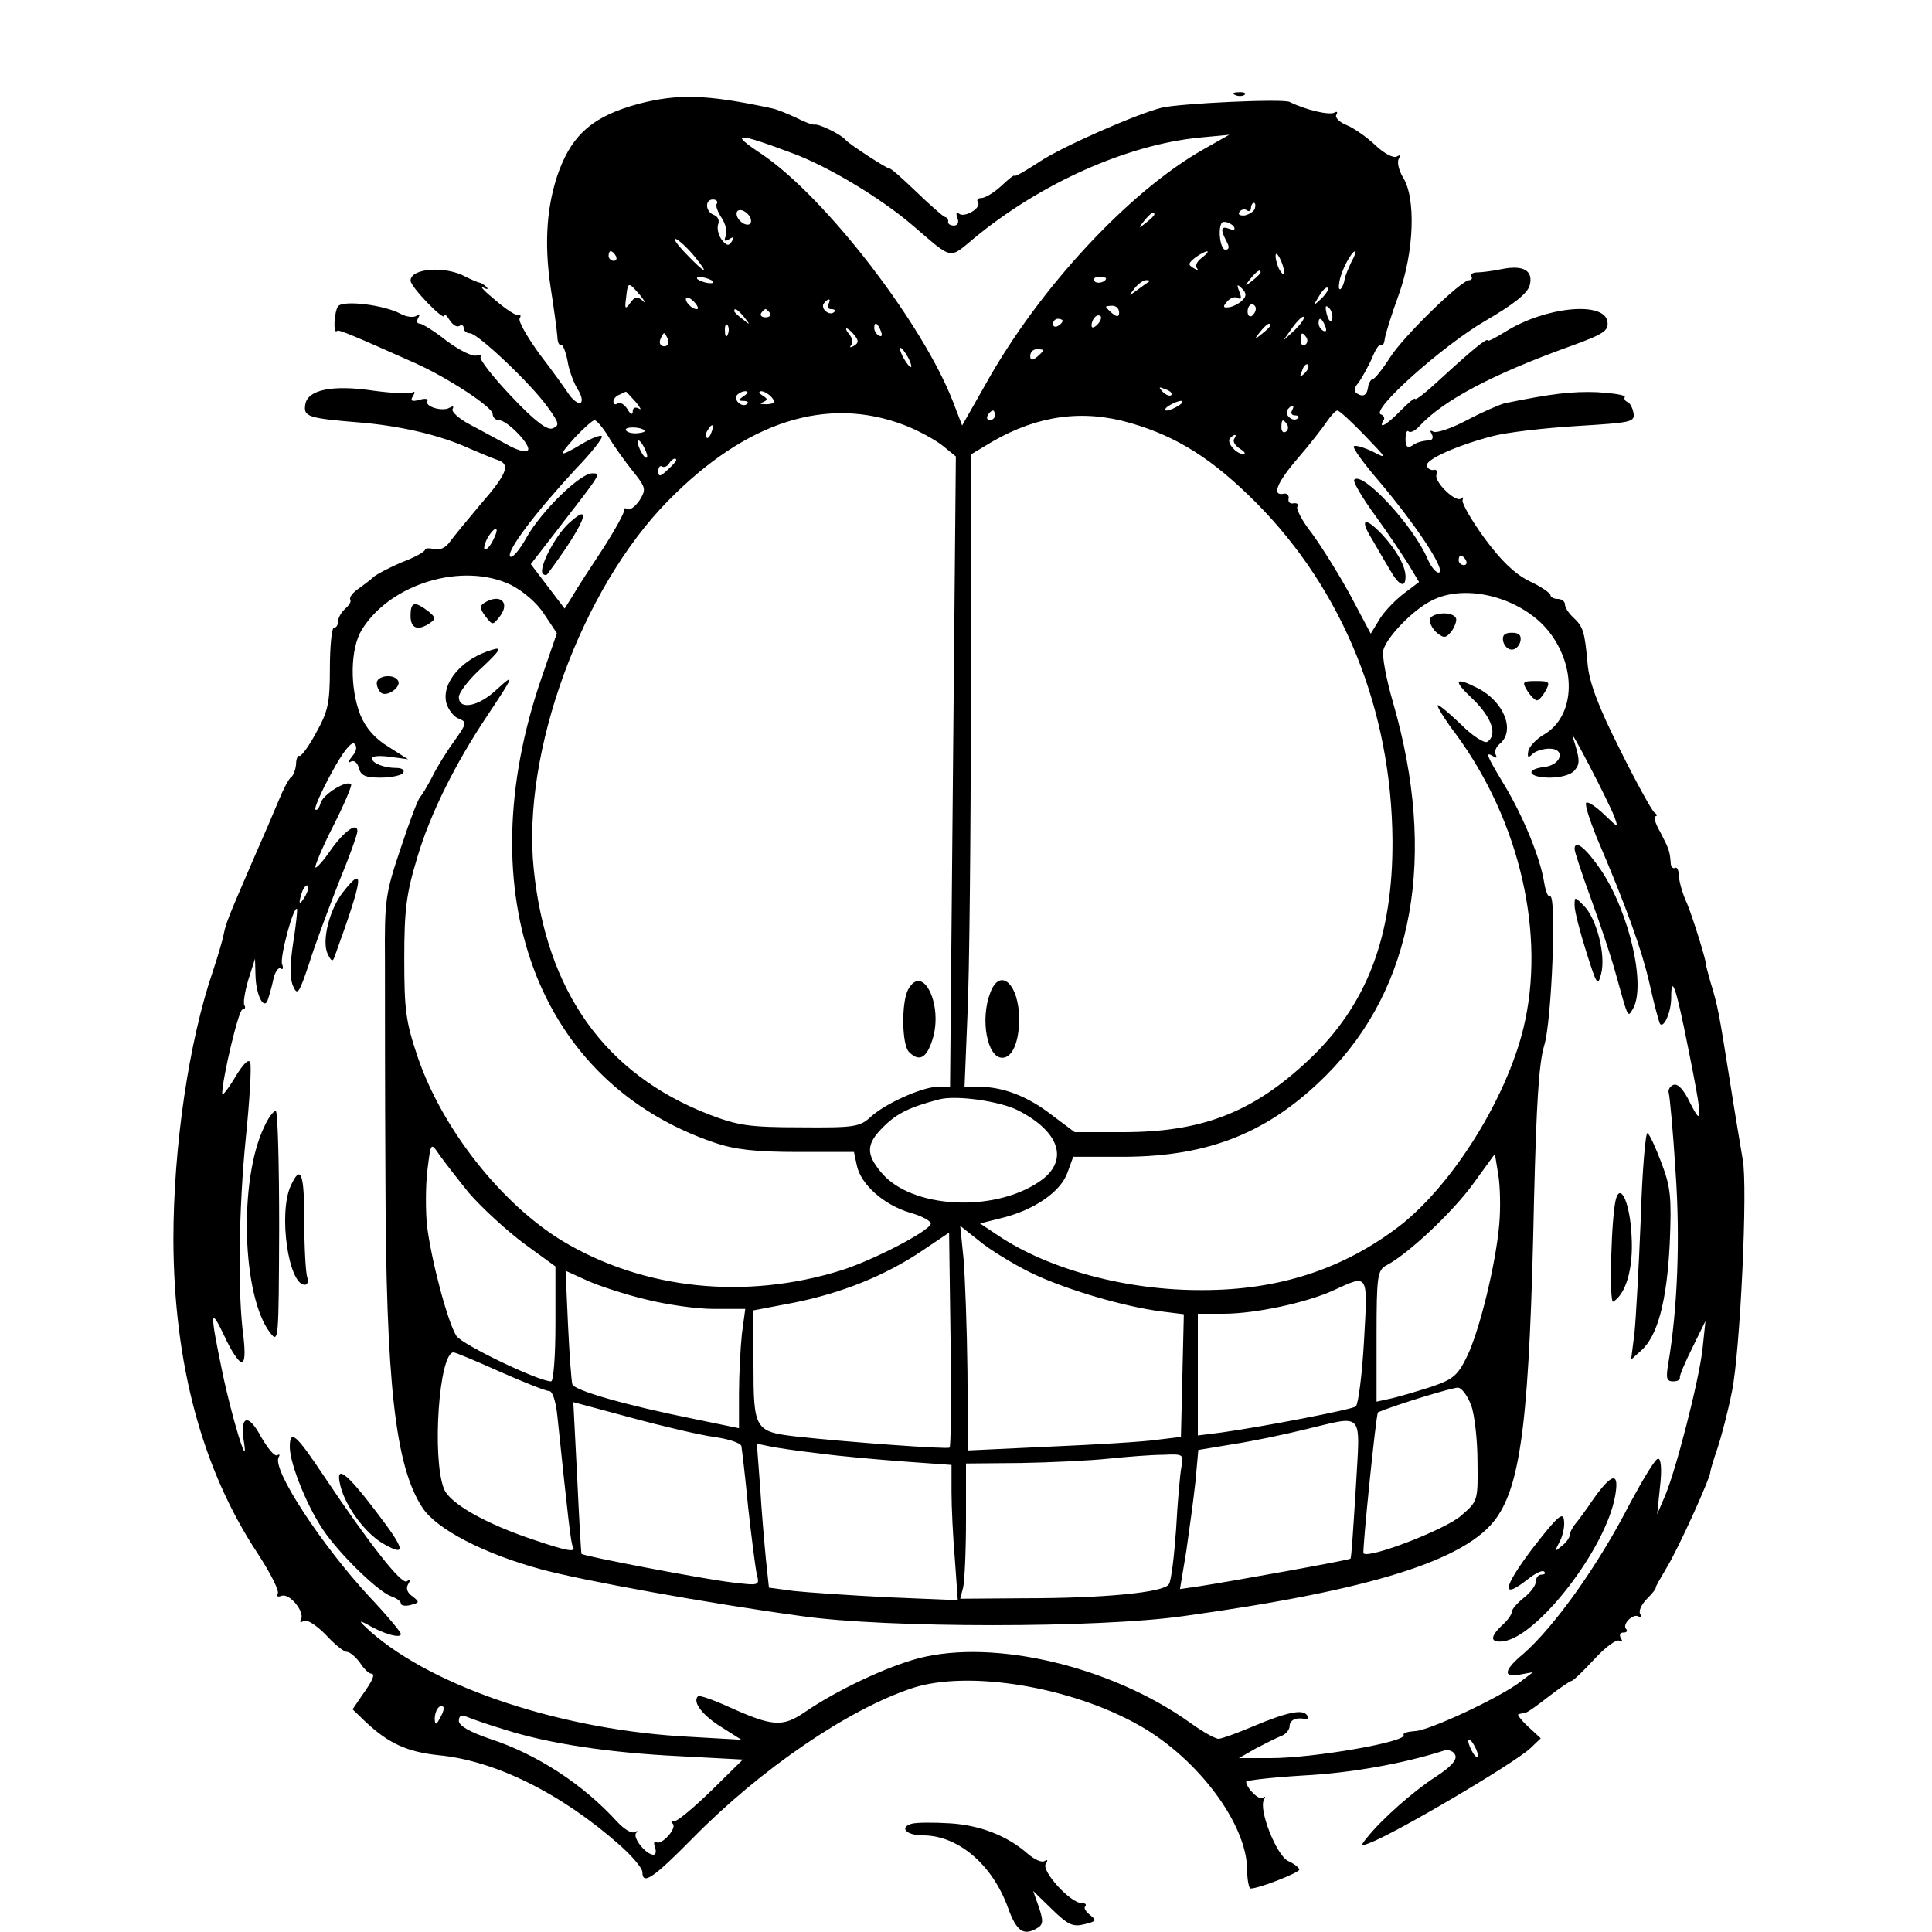 <?xml version="1.0" standalone="no"?>
<!DOCTYPE svg PUBLIC "-//W3C//DTD SVG 20010904//EN"
 "http://www.w3.org/TR/2001/REC-SVG-20010904/DTD/svg10.dtd">
<svg version="1.0" xmlns="http://www.w3.org/2000/svg"
 width="400pt" height="400pt" viewBox="0 0 400 400"
 preserveAspectRatio="xMidYMid meet">
<g transform="translate(0,400) scale(0.1,-0.1)"
fill="#000000" stroke="none">
<path d="M2558 3803 c7 -3 16 -2 19 1 4 3 -2 6 -13 5 -11 0 -14 -3 -6 -6z"/>
<path d="M1322 3785 c-92 -25 -135 -61 -164 -137 -26 -70 -32 -150 -18 -243 7
-44 13 -90 14 -102 0 -11 4 -19 7 -17 4 2 10 -13 14 -33 3 -20 13 -46 21 -59
8 -12 11 -25 6 -28 -4 -3 -15 5 -23 16 -8 12 -35 50 -62 85 -26 36 -45 69 -41
74 3 5 2 8 -3 7 -5 -2 -26 12 -48 31 -22 18 -33 30 -25 26 9 -5 12 -4 7 1 -5
5 -12 9 -15 9 -4 1 -16 6 -28 12 -41 23 -114 18 -114 -8 0 -13 70 -85 70 -73
0 5 5 1 11 -9 6 -9 14 -15 20 -12 5 4 9 1 9 -4 0 -6 6 -11 13 -11 16 0 127
-105 161 -153 24 -33 25 -38 10 -44 -11 -4 -36 14 -85 66 -38 40 -67 77 -64
82 3 5 0 6 -8 3 -9 -3 -36 11 -62 30 -25 20 -51 36 -56 36 -6 0 -7 5 -3 12 4
7 3 8 -4 4 -6 -4 -21 -2 -32 4 -35 19 -119 29 -130 16 -8 -11 -11 -60 -2 -51
3 3 30 -8 162 -67 67 -30 160 -91 160 -105 0 -7 6 -13 13 -13 18 0 71 -56 59
-63 -5 -4 -24 2 -43 13 -19 10 -53 29 -76 41 -23 12 -39 27 -36 32 3 6 1 7 -6
3 -14 -9 -53 2 -46 14 3 4 -5 6 -17 2 -16 -4 -19 -2 -13 8 5 8 4 11 -2 7 -5
-3 -41 -1 -79 4 -86 13 -138 2 -142 -29 -4 -25 6 -28 116 -37 82 -7 164 -26
225 -54 23 -10 50 -21 59 -24 25 -9 17 -29 -37 -91 -27 -32 -55 -66 -63 -77
-9 -13 -22 -19 -33 -16 -11 3 -19 2 -19 -1 0 -4 -21 -16 -48 -26 -26 -11 -52
-25 -58 -30 -6 -6 -21 -17 -32 -25 -12 -8 -19 -18 -17 -22 3 -4 -2 -12 -10
-19 -8 -7 -15 -19 -15 -26 0 -8 -4 -14 -9 -14 -4 0 -8 -38 -8 -84 0 -73 -4
-89 -29 -134 -15 -28 -31 -49 -34 -47 -3 2 -7 -6 -7 -17 -1 -12 -6 -24 -10
-27 -5 -3 -16 -24 -25 -46 -9 -22 -34 -80 -56 -130 -51 -118 -54 -126 -59
-150 -2 -11 -12 -45 -22 -75 -50 -146 -82 -364 -82 -557 1 -256 59 -475 175
-650 26 -40 45 -77 41 -83 -3 -5 0 -7 8 -4 17 6 49 -34 40 -49 -3 -6 -1 -7 6
-3 6 4 25 -8 45 -28 18 -20 38 -36 44 -36 6 0 18 -10 27 -22 8 -13 19 -23 23
-23 10 0 4 -14 -19 -46 l-19 -28 27 -26 c48 -45 86 -62 151 -69 117 -11 254
-79 375 -186 26 -23 47 -48 47 -56 0 -28 23 -12 103 69 141 144 323 268 456
312 116 38 329 3 471 -78 120 -68 221 -203 222 -297 0 -22 4 -40 7 -40 18 0
101 33 101 39 0 4 -10 12 -23 18 -24 11 -62 107 -50 127 3 6 3 8 -2 4 -7 -7
-34 19 -35 33 0 3 53 9 118 13 97 5 206 24 293 52 9 2 19 -2 22 -10 4 -10 -10
-25 -41 -45 -45 -29 -111 -87 -142 -126 -14 -17 -13 -18 5 -11 54 20 298 164
333 196 l22 21 -26 24 c-15 14 -24 26 -20 26 3 1 10 2 14 3 4 0 26 16 49 34
22 17 44 32 47 32 3 0 24 20 47 45 23 25 46 42 52 38 6 -3 7 -1 3 5 -4 7 -2
12 5 12 7 0 9 3 6 7 -10 9 14 34 26 26 6 -3 7 -1 3 5 -4 6 2 20 14 32 11 11
19 21 18 23 -1 1 10 20 23 42 24 39 89 183 90 197 0 4 7 27 15 50 8 24 22 77
30 118 17 84 33 426 22 480 -3 19 -16 94 -27 165 -22 138 -24 151 -40 203 -5
18 -9 33 -9 35 1 7 -27 97 -39 126 -9 19 -16 44 -17 56 0 13 -4 21 -8 18 -5
-2 -9 3 -9 11 -2 25 -4 29 -22 64 -10 17 -14 32 -10 32 5 0 4 4 -2 8 -5 4 -38
63 -72 132 -45 89 -63 139 -66 175 -6 67 -9 77 -29 96 -10 9 -18 21 -18 28 0
6 -7 11 -15 11 -8 0 -15 4 -15 8 0 4 -20 18 -44 29 -30 15 -58 42 -92 88 -27
37 -47 72 -46 79 2 6 1 8 -3 4 -10 -10 -56 34 -51 49 3 7 0 12 -6 10 -6 -1
-12 3 -14 8 -5 13 63 43 136 62 30 8 109 17 175 21 113 7 120 8 117 27 -2 11
-8 22 -13 23 -5 2 -7 7 -5 10 2 4 -24 8 -57 10 -52 2 -95 -3 -192 -23 -11 -3
-46 -18 -78 -35 -32 -17 -63 -27 -69 -24 -7 4 -8 2 -4 -4 4 -7 2 -13 -3 -13
-21 -3 -26 -4 -38 -12 -9 -6 -13 -1 -13 14 0 12 3 19 6 16 4 -4 14 1 23 11 49
53 151 107 309 164 72 26 83 33 80 52 -6 43 -128 31 -210 -20 -21 -13 -38 -22
-38 -19 0 7 -34 -21 -97 -79 -29 -27 -53 -46 -53 -42 0 4 -13 -7 -30 -24 -28
-29 -47 -40 -36 -21 4 5 1 11 -5 13 -23 8 129 143 215 193 60 35 88 57 93 74
8 30 -12 43 -57 34 -19 -4 -43 -7 -52 -7 -9 0 -14 -4 -12 -8 3 -4 1 -8 -4 -8
-17 0 -136 -116 -164 -160 -16 -25 -32 -45 -36 -45 -3 0 -7 -6 -9 -13 -2 -20
-10 -25 -23 -17 -8 5 -7 12 3 23 7 10 19 32 27 49 7 18 15 31 19 29 4 -3 7 3
8 12 1 9 14 51 29 92 32 89 36 202 8 244 -8 14 -12 31 -8 37 4 8 3 9 -4 5 -7
-4 -26 6 -44 23 -18 17 -45 36 -60 42 -15 6 -25 16 -21 22 3 5 1 7 -4 4 -10
-6 -59 5 -93 22 -15 7 -227 -3 -265 -12 -52 -13 -207 -81 -253 -112 -29 -19
-52 -32 -52 -29 0 3 -12 -7 -27 -21 -15 -14 -34 -25 -41 -25 -7 0 -11 -4 -7
-9 7 -12 -29 -33 -40 -23 -5 4 -6 0 -3 -9 4 -9 1 -16 -7 -16 -8 0 -13 4 -12 8
1 4 -2 9 -7 10 -5 2 -32 26 -60 53 -28 27 -52 48 -54 47 -3 -2 -85 51 -92 60
-9 11 -55 33 -63 31 -4 -1 -21 5 -38 14 -17 8 -41 18 -52 20 -135 29 -194 30
-275 9z m318 -102 c74 -27 185 -94 250 -150 84 -72 74 -70 127 -26 138 114
316 193 465 208 l63 6 -53 -30 c-154 -87 -340 -287 -450 -484 l-50 -88 -18 47
c-63 164 -265 426 -397 515 -68 45 -54 46 63 2z m-156 -105 c-3 -4 2 -17 10
-29 8 -12 12 -28 9 -37 -5 -11 -3 -13 7 -7 9 6 11 4 5 -5 -6 -10 -11 -9 -21 4
-7 10 -10 24 -7 32 3 8 -1 16 -9 19 -18 7 -19 32 -2 32 7 0 11 -4 8 -9z m1114
-10 c-2 -6 -12 -12 -21 -14 -9 -1 -15 2 -11 7 3 5 10 7 15 4 5 -4 9 -1 9 4 0
6 3 11 6 11 3 0 4 -5 2 -12z m-1044 -30 c-3 -5 -12 -4 -20 3 -7 6 -11 15 -8
21 3 5 12 4 20 -3 7 -6 11 -15 8 -21z m836 18 c0 -2 -8 -10 -17 -17 -16 -13
-17 -12 -4 4 13 16 21 21 21 13z m165 -26 c3 -6 -1 -7 -9 -4 -18 7 -20 0 -7
-25 7 -12 6 -18 -2 -18 -10 0 -16 40 -8 55 3 6 20 1 26 -8z m-1117 -61 c32
-39 23 -37 -19 7 -18 19 -27 32 -19 29 8 -4 25 -20 38 -36z m-163 1 c3 -5 1
-10 -4 -10 -6 0 -11 5 -11 10 0 6 2 10 4 10 3 0 8 -4 11 -10z m1213 -4 c-10
-7 -14 -17 -10 -21 4 -5 1 -5 -7 0 -12 7 -11 10 4 22 24 17 36 17 13 -1z m171
-31 c0 -5 -4 -3 -9 5 -5 8 -9 22 -9 30 0 16 17 -16 18 -35z m139 23 c-6 -13
-13 -29 -14 -36 -1 -8 -5 -17 -8 -20 -4 -3 -5 3 -3 14 3 22 25 64 33 64 2 0
-1 -10 -8 -22z m-188 -22 c0 -2 -8 -10 -17 -17 -16 -13 -17 -12 -4 4 13 16 21
21 21 13z m-1134 -18 c3 -4 -1 -5 -10 -4 -8 1 -18 5 -22 8 -3 4 1 5 10 4 8 -1
18 -5 22 -8z m814 6 c0 -8 -19 -13 -24 -6 -3 5 1 9 9 9 8 0 15 -2 15 -3z m89
-7 c-2 -1 -13 -9 -24 -17 -19 -14 -19 -14 -6 3 7 9 18 17 24 17 6 0 8 -1 6 -3z
m-1053 -29 c10 -13 12 -18 5 -11 -11 10 -17 9 -26 -4 -10 -14 -12 -13 -9 8 4
37 4 37 30 7z m1246 -10 c-6 -6 -19 -13 -27 -14 -13 -2 -14 1 -4 12 6 7 16 11
22 7 7 -4 8 0 3 13 -6 15 -5 17 5 7 10 -10 10 -16 1 -25z m164 4 c-17 -16 -18
-16 -5 5 7 12 15 20 18 17 3 -2 -3 -12 -13 -22z m-1291 -21 c-6 -5 -25 10 -25
20 0 5 6 4 14 -3 8 -7 12 -15 11 -17z m270 9 c-3 -5 -1 -10 6 -10 7 0 10 -3 6
-6 -9 -9 -28 6 -22 17 4 5 8 9 11 9 3 0 2 -4 -1 -10z m602 -17 c0 -9 -4 -10
-14 -2 -7 6 -13 12 -13 14 0 1 6 2 13 2 8 0 14 -6 14 -14z m283 8 c0 -6 -4
-12 -8 -15 -5 -3 -9 1 -9 9 0 8 4 15 9 15 4 0 8 -4 8 -9z m158 -22 c-3 -8 -7
-3 -11 10 -4 17 -3 21 5 13 5 -5 8 -16 6 -23z m-1217 4 c13 -16 12 -17 -3 -4
-10 7 -18 15 -18 17 0 8 8 3 21 -13z m53 9 c3 -5 -1 -9 -9 -9 -8 0 -12 4 -9 9
3 4 7 8 9 8 2 0 6 -4 9 -8z m678 -24 c-7 -7 -12 -8 -12 -2 0 14 12 26 19 19 2
-3 -1 -11 -7 -17z m409 -11 l-24 -22 19 27 c10 14 21 24 23 22 3 -3 -6 -15
-18 -27z m-481 19 c0 -3 -4 -8 -10 -11 -5 -3 -10 -1 -10 4 0 6 5 11 10 11 6 0
10 -2 10 -4z m544 -12 c3 -8 2 -12 -4 -9 -6 3 -10 10 -10 16 0 14 7 11 14 -7z
m-1237 -16 c-3 -8 -6 -5 -6 6 -1 11 2 17 5 13 3 -3 4 -12 1 -19z m317 6 c3 -8
2 -12 -4 -9 -6 3 -10 10 -10 16 0 14 7 11 14 -7z m806 12 c0 -2 -8 -10 -17
-17 -16 -13 -17 -12 -4 4 13 16 21 21 21 13z m-861 -20 c9 -11 9 -16 -1 -22
-7 -4 -10 -4 -6 1 4 4 3 14 -3 22 -6 7 -9 13 -6 13 2 0 10 -6 16 -14z m-386
-9 c3 -8 -1 -14 -8 -14 -7 0 -11 6 -8 14 3 7 6 13 8 13 2 0 5 -6 8 -13z m1322
4 c3 -5 2 -12 -3 -15 -5 -3 -9 1 -9 9 0 17 3 19 12 6z m-825 -41 c6 -11 8 -20
6 -20 -3 0 -10 9 -16 20 -6 11 -8 20 -6 20 3 0 10 -9 16 -20z m280 15 c0 -2
-6 -8 -13 -14 -10 -8 -14 -7 -14 2 0 8 6 14 14 14 7 0 13 -1 13 -2z m541 -48
c-10 -9 -11 -8 -5 6 3 10 9 15 12 12 3 -3 0 -11 -7 -18z m-276 -45 c-3 -3 -11
0 -18 7 -9 10 -8 11 6 5 10 -3 15 -9 12 -12z m-1109 -14 c10 -12 13 -18 7 -14
-8 4 -13 2 -13 -6 0 -8 -5 -6 -11 5 -6 9 -14 15 -20 12 -5 -4 -9 -2 -9 4 0 5
6 12 13 14 6 3 12 6 13 6 0 1 9 -9 20 -21z m224 12 c-12 -8 -12 -10 -1 -10 8
0 12 -3 8 -6 -9 -9 -28 6 -22 17 4 5 12 9 18 9 7 0 6 -4 -3 -10z m58 -3 c8
-10 6 -13 -11 -14 -12 0 -16 1 -8 4 11 5 11 7 0 14 -8 5 -9 9 -3 9 6 0 16 -6
22 -13z m842 -17 c-8 -5 -19 -10 -25 -10 -5 0 -3 5 5 10 8 5 20 10 25 10 6 0
3 -5 -5 -10z m235 -10 c-3 -5 -1 -10 6 -10 7 0 10 -3 6 -6 -9 -9 -28 6 -22 17
4 5 8 9 11 9 3 0 2 -4 -1 -10z m-803 -30 c29 -11 65 -31 80 -43 l27 -22 -6
-653 -6 -652 -26 0 c-33 -1 -109 -35 -139 -63 -22 -20 -33 -22 -145 -21 -107
0 -130 4 -190 27 -215 84 -336 254 -362 508 -25 241 99 580 278 762 162 165
329 218 489 157z m188 20 c0 -5 -5 -10 -11 -10 -5 0 -7 5 -4 10 3 6 8 10 11
10 2 0 4 -4 4 -10z m765 -41 c47 -49 48 -50 17 -34 -19 9 -36 14 -39 11 -3 -3
20 -35 51 -71 77 -91 138 -183 126 -190 -5 -3 -16 9 -24 27 -29 69 -135 183
-152 165 -4 -3 16 -37 43 -74 27 -37 58 -84 70 -103 l21 -35 -33 -25 c-18 -14
-41 -38 -50 -54 l-17 -28 -43 81 c-24 44 -60 101 -79 127 -20 25 -33 51 -30
55 3 5 0 8 -8 7 -7 -2 -12 3 -10 10 1 6 -3 11 -9 10 -27 -6 -16 22 27 72 26
30 53 65 61 77 9 13 18 23 22 23 4 0 29 -23 56 -51z m-484 25 c97 -28 170 -75
259 -164 181 -182 281 -430 283 -700 1 -200 -53 -341 -174 -455 -115 -108
-220 -149 -384 -149 l-100 0 -48 36 c-49 38 -100 58 -151 58 l-29 0 6 148 c4
81 7 375 7 654 l0 507 45 27 c94 54 187 67 286 38z m-1082 -27 c11 -19 34 -51
50 -71 29 -36 29 -39 15 -62 -9 -13 -20 -21 -25 -18 -5 3 -8 2 -7 -3 1 -4 -18
-39 -43 -78 -25 -38 -54 -82 -63 -98 l-17 -27 -35 46 -35 46 58 75 c89 115 88
113 69 113 -25 0 -105 -78 -136 -133 -15 -27 -30 -44 -34 -39 -7 12 51 89 136
181 33 34 57 65 54 68 -3 3 -21 -4 -41 -16 -49 -29 -51 -27 -14 14 18 19 36
35 40 35 4 0 17 -15 28 -33z m1406 24 c3 -5 2 -12 -3 -15 -5 -3 -9 1 -9 9 0
17 3 19 12 6z m-1331 -12 c3 -3 -4 -5 -14 -6 -11 -1 -22 2 -24 6 -5 8 30 8 38
0z m139 -4 c-3 -9 -8 -14 -10 -11 -3 3 -2 9 2 15 9 16 15 13 8 -4z m1082 -14
c-3 -6 3 -14 12 -20 10 -6 13 -11 7 -11 -15 0 -36 25 -27 33 10 10 15 8 8 -2z
m-1215 -36 c0 -5 -5 -3 -10 5 -5 8 -10 20 -10 25 0 6 5 3 10 -5 5 -8 10 -19
10 -25z m60 -8 c0 -2 -8 -11 -18 -20 -15 -14 -19 -15 -19 -2 0 8 4 12 8 9 4
-2 10 0 14 6 6 10 15 14 15 7z m-380 -167 c-6 -12 -14 -20 -17 -17 -2 3 1 14
8 26 17 26 24 19 9 -9z m2015 -40 c3 -5 1 -10 -4 -10 -6 0 -11 5 -11 10 0 6 2
10 4 10 3 0 8 -4 11 -10z m-1977 -51 c25 -13 54 -37 69 -61 l26 -39 -32 -93
c-154 -447 -8 -838 359 -962 41 -14 85 -19 172 -19 l116 0 6 -28 c8 -39 56
-82 111 -98 25 -7 44 -18 42 -23 -5 -16 -119 -75 -185 -96 -199 -62 -410 -40
-578 61 -126 77 -248 231 -299 380 -25 74 -28 98 -28 204 0 101 4 134 27 210
27 91 79 195 146 295 54 81 57 88 19 53 -38 -36 -79 -44 -79 -16 0 9 21 37 48
61 38 36 42 43 22 37 -63 -18 -106 -68 -96 -110 4 -14 15 -29 26 -33 17 -7 17
-9 -10 -47 -16 -22 -37 -56 -46 -75 -10 -19 -21 -37 -24 -40 -4 -3 -22 -50
-40 -105 -32 -95 -34 -107 -33 -235 0 -74 0 -274 1 -445 1 -428 20 -601 77
-687 29 -44 127 -95 245 -127 84 -23 349 -71 540 -97 176 -25 614 -25 790 0
390 54 586 116 648 203 52 73 69 215 78 658 5 201 10 283 21 320 16 50 26 318
12 309 -4 -2 -9 11 -12 29 -8 51 -44 138 -82 201 -38 63 -41 71 -23 60 6 -4 8
-3 5 3 -4 6 0 16 8 23 33 27 9 87 -45 115 -49 25 -53 17 -10 -23 39 -38 51
-74 29 -88 -6 -3 -30 12 -53 35 -23 22 -45 41 -49 41 -4 0 13 -28 38 -61 132
-180 186 -415 139 -608 -36 -147 -147 -324 -256 -409 -116 -89 -249 -133 -408
-133 -158 -1 -320 43 -425 114 l-36 24 48 12 c66 17 119 54 133 93 l12 33 107
0 c176 1 299 51 417 169 181 181 230 454 138 772 -14 48 -23 97 -20 108 7 27
61 83 99 102 73 39 194 5 248 -69 54 -74 48 -170 -13 -207 -18 -10 -33 -27
-34 -36 -2 -12 0 -14 9 -5 6 6 22 11 35 11 34 0 25 -34 -11 -38 -41 -5 -32
-22 12 -22 22 0 44 6 51 15 12 14 11 23 -4 70 -8 24 72 -130 86 -165 9 -25 9
-25 -21 4 -17 16 -33 27 -37 24 -3 -4 7 -35 21 -70 63 -147 95 -237 111 -308
9 -41 19 -77 21 -80 8 -9 23 25 23 54 0 51 10 23 35 -103 30 -149 31 -168 4
-114 -13 27 -25 40 -34 37 -8 -3 -12 -11 -10 -17 2 -7 9 -80 14 -162 10 -141
4 -286 -15 -398 -5 -30 -4 -37 10 -37 9 0 15 3 14 8 -1 4 11 32 26 62 l27 55
-6 -57 c-7 -65 -56 -256 -79 -308 l-15 -35 6 58 c4 35 2 57 -4 57 -6 0 -31
-42 -58 -92 -66 -129 -157 -256 -221 -312 -41 -34 -43 -50 -7 -43 l27 5 -25
-19 c-42 -33 -190 -102 -219 -103 -15 -1 -26 -4 -24 -8 9 -14 -186 -48 -275
-48 l-66 0 35 20 c19 10 43 22 53 26 9 3 17 13 17 20 0 13 13 19 33 15 5 -1 6
3 3 8 -9 13 -42 6 -111 -23 -33 -14 -66 -26 -72 -26 -7 0 -34 15 -60 34 -163
116 -404 173 -560 133 -66 -17 -172 -67 -237 -112 -46 -31 -66 -30 -157 11
-33 15 -62 25 -64 22 -12 -12 10 -40 49 -64 l41 -26 -105 6 c-263 13 -530 101
-663 218 -24 22 -26 25 -7 15 34 -20 70 -30 70 -20 0 4 -30 40 -66 78 -98 106
-202 264 -187 288 3 5 2 7 -3 4 -6 -3 -20 15 -34 39 -26 49 -44 43 -35 -11 11
-68 -26 53 -45 146 -26 125 -25 135 5 72 13 -29 29 -53 35 -53 7 0 8 17 4 53
-12 86 -10 263 5 412 8 78 12 147 9 155 -3 9 -14 -2 -31 -30 -15 -25 -27 -40
-27 -35 0 31 34 175 42 175 5 0 7 4 4 9 -3 4 1 28 8 52 l14 44 1 -35 c1 -37
15 -68 24 -54 2 5 8 24 12 42 3 18 11 30 16 27 5 -4 6 1 3 9 -5 14 24 122 31
114 1 -2 -2 -33 -8 -70 -7 -46 -7 -75 0 -90 9 -20 12 -15 33 47 12 39 40 113
61 167 22 53 39 101 39 107 0 20 -28 0 -56 -40 -15 -22 -29 -37 -31 -35 -2 2
14 41 37 86 23 45 39 84 37 86 -9 10 -57 -20 -63 -38 -3 -11 -8 -17 -11 -14
-3 2 12 37 33 75 24 45 42 67 48 61 6 -6 4 -16 -5 -26 -8 -10 -9 -15 -3 -11 7
4 14 -2 17 -13 4 -16 14 -20 45 -20 23 0 44 5 47 10 3 6 -3 10 -14 10 -26 0
-51 10 -51 20 0 5 17 6 38 3 l37 -5 -41 26 c-28 17 -47 39 -58 66 -22 56 -21
137 3 176 59 96 209 141 309 93z m-427 -646 c-12 -20 -14 -14 -5 12 4 9 9 14
11 11 3 -2 0 -13 -6 -23z m1477 -442 c88 -45 106 -106 43 -148 -95 -64 -264
-55 -326 19 -33 39 -32 60 5 96 27 27 54 40 115 56 36 9 126 -4 163 -23z
m-1137 -171 c26 -30 77 -77 113 -104 l66 -48 0 -119 c0 -66 -4 -119 -9 -119
-26 0 -184 76 -196 94 -18 28 -52 156 -61 229 -3 31 -3 83 1 115 7 57 7 57 24
32 9 -13 37 -49 62 -80z m2133 -65 c-7 -82 -41 -221 -67 -274 -19 -39 -29 -47
-73 -62 -28 -9 -65 -20 -82 -24 l-32 -7 0 136 c0 124 2 136 20 146 46 24 138
111 180 169 l45 62 7 -43 c4 -24 5 -70 2 -103z m-957 -106 c68 -31 180 -64
256 -74 l48 -6 -3 -127 -3 -127 -50 -6 c-27 -4 -127 -10 -220 -14 l-171 -8 -1
164 c-1 90 -5 194 -8 232 l-7 69 48 -38 c27 -20 77 -50 111 -65z m-181 -356
c-3 -4 -209 11 -319 23 -84 10 -87 15 -87 148 l0 113 84 16 c99 20 189 56 266
108 l55 37 3 -221 c1 -121 1 -222 -2 -224z m-630 307 c43 -11 106 -20 142 -20
l65 0 -7 -52 c-3 -29 -6 -85 -6 -124 l0 -71 -92 19 c-140 28 -249 59 -253 72
-2 6 -6 61 -9 123 l-5 112 44 -20 c24 -11 79 -29 121 -39z m1488 -87 c-4 -71
-12 -131 -17 -135 -11 -7 -193 -42 -279 -54 l-48 -6 0 126 0 126 53 0 c66 0
173 23 229 49 72 33 70 36 62 -106z m-1789 -63 c50 -22 95 -40 102 -40 7 0 14
-22 17 -52 22 -211 28 -264 32 -270 8 -13 -13 -9 -78 13 -103 34 -178 77 -189
107 -25 64 -10 282 20 282 4 0 47 -18 96 -40z m2011 -70 c7 -19 13 -72 13
-116 1 -81 1 -82 -34 -112 -31 -28 -191 -90 -202 -78 -3 3 26 290 30 292 38
16 156 52 166 51 8 -1 20 -18 27 -37z m-1568 -65 c29 -4 55 -12 57 -19 1 -6 8
-63 14 -127 7 -63 15 -126 18 -139 6 -23 5 -23 -53 -16 -53 6 -306 54 -310 59
-1 1 -5 72 -9 158 l-8 156 119 -32 c66 -18 143 -36 172 -40z m1329 -107 c-5
-79 -9 -144 -11 -145 -2 -3 -253 -48 -312 -57 l-41 -6 13 78 c6 42 15 107 19
144 l6 66 72 12 c40 6 106 20 147 30 127 30 116 42 107 -122z m-1112 73 c44
-6 124 -13 178 -17 l97 -7 0 -56 c0 -31 3 -94 7 -140 l6 -84 -144 6 c-79 4
-167 10 -195 13 l-52 7 -6 56 c-3 31 -9 98 -12 149 l-7 93 24 -5 c13 -3 60
-10 104 -15z m751 -28 c-3 -16 -8 -73 -11 -129 -4 -56 -10 -107 -15 -114 -10
-17 -133 -29 -299 -29 l-133 -1 6 23 c3 12 6 75 6 140 l0 117 113 1 c61 1 144
5 182 9 39 4 89 8 113 8 42 2 43 1 38 -25z m-1535 -520 c-8 -15 -10 -15 -11
-2 0 17 10 32 18 25 2 -3 -1 -13 -7 -23z m134 -24 c91 -29 216 -48 362 -55
l131 -7 -66 -65 c-37 -36 -71 -64 -77 -63 -5 2 -7 -1 -2 -5 9 -9 -23 -45 -34
-38 -5 3 -6 -2 -3 -10 3 -9 2 -16 -3 -16 -16 0 -44 36 -36 45 5 4 3 5 -3 2 -6
-4 -22 6 -36 21 -71 78 -166 140 -264 172 -41 14 -64 27 -64 37 0 11 5 13 18
8 9 -4 44 -16 77 -26z m2015 -54 c0 -5 -5 -3 -10 5 -5 8 -10 20 -10 25 0 6 5
3 10 -5 5 -8 10 -19 10 -25z"/>
<path d="M1880 1951 c-14 -27 -13 -114 2 -129 21 -21 36 -13 48 24 24 71 -19
162 -50 105z"/>
<path d="M2841 2883 c12 -21 29 -50 38 -65 18 -31 31 -36 31 -12 0 22 -18 54
-48 87 -37 39 -48 33 -21 -10z"/>
<path d="M2050 1944 c-21 -55 -6 -134 25 -134 21 0 35 33 35 80 0 73 -40 109
-60 54z"/>
<path d="M1177 2916 c-29 -27 -63 -94 -53 -104 3 -3 7 -3 9 -1 77 103 98 155
44 105z"/>
<path d="M1003 2752 c-10 -6 -10 -12 2 -28 15 -19 15 -19 30 0 22 29 0 48 -32
28z"/>
<path d="M850 2725 c0 -26 15 -32 40 -15 13 9 12 12 -4 25 -28 21 -36 19 -36
-10z"/>
<path d="M2960 2716 c0 -7 7 -20 16 -27 14 -11 18 -10 30 5 7 11 11 23 8 27
-9 15 -54 10 -54 -5z"/>
<path d="M3112 2673 c2 -10 10 -18 18 -18 8 0 16 8 18 18 2 12 -3 17 -18 17
-15 0 -20 -5 -18 -17z"/>
<path d="M780 2586 c0 -8 5 -18 10 -21 13 -8 42 14 34 26 -9 15 -44 10 -44 -5z"/>
<path d="M3162 2570 c7 -11 16 -20 20 -20 4 0 12 9 18 20 10 18 8 20 -20 20
-28 0 -29 -2 -18 -20z"/>
<path d="M3260 2242 c0 -5 15 -51 34 -103 19 -52 42 -121 51 -154 26 -94 25
-92 35 -75 29 46 -6 200 -65 288 -32 47 -55 65 -55 44z"/>
<path d="M711 2154 c-29 -36 -45 -102 -33 -128 8 -17 11 -18 15 -6 59 163 63
191 18 134z"/>
<path d="M3260 2125 c0 -11 11 -54 24 -95 22 -70 24 -73 31 -46 10 38 -9 114
-36 141 -19 19 -19 19 -19 0z"/>
<path d="M547 1667 c-53 -110 -46 -350 12 -426 18 -23 18 -18 19 218 0 132 -3
241 -7 241 -5 0 -16 -15 -24 -33z"/>
<path d="M3397 1477 c-4 -100 -10 -207 -13 -237 l-7 -55 21 19 c34 30 53 102
59 221 4 96 2 117 -17 167 -12 32 -25 60 -29 62 -4 3 -11 -77 -14 -177z"/>
<path d="M602 1545 c-26 -56 -5 -205 29 -205 6 0 8 7 5 16 -3 9 -6 60 -6 115
0 100 -7 120 -28 74z"/>
<path d="M3346 1519 c-10 -32 -15 -219 -6 -214 27 17 42 70 38 136 -3 66 -22
110 -32 78z"/>
<path d="M600 1003 c1 -37 39 -130 75 -179 38 -52 111 -121 135 -129 11 -4 20
-10 20 -15 0 -4 9 -6 20 -3 19 5 19 6 4 18 -11 7 -14 17 -9 25 5 8 4 11 -3 6
-11 -7 -79 80 -170 216 -60 90 -72 100 -72 61z"/>
<path d="M705 923 c11 -44 54 -101 92 -121 45 -25 41 -9 -18 68 -63 83 -86
100 -74 53z"/>
<path d="M3300 898 c-16 -24 -34 -48 -40 -55 -5 -7 -10 -16 -10 -21 0 -5 -7
-16 -17 -23 -15 -13 -15 -12 -4 9 7 13 11 33 9 45 -2 18 -14 7 -66 -60 -61
-81 -65 -107 -8 -62 15 12 30 19 33 15 4 -3 1 -6 -5 -6 -7 0 -12 -6 -12 -14 0
-8 -11 -23 -25 -34 -14 -11 -25 -24 -25 -29 0 -6 -9 -18 -20 -28 -26 -24 -25
-37 3 -33 71 10 212 192 231 301 9 50 -6 48 -44 -5z"/>
<path d="M1887 224 c-26 -8 -10 -24 24 -24 73 0 144 -61 176 -150 18 -50 33
-59 62 -41 11 7 11 15 2 42 l-12 34 39 -38 c33 -32 43 -37 67 -31 25 6 26 8
12 19 -9 7 -14 15 -10 18 3 4 0 7 -8 7 -23 0 -83 66 -74 81 5 7 4 10 -2 6 -6
-4 -21 3 -34 14 -43 38 -99 60 -162 64 -34 2 -70 2 -80 -1z"/>
</g>
</svg>
